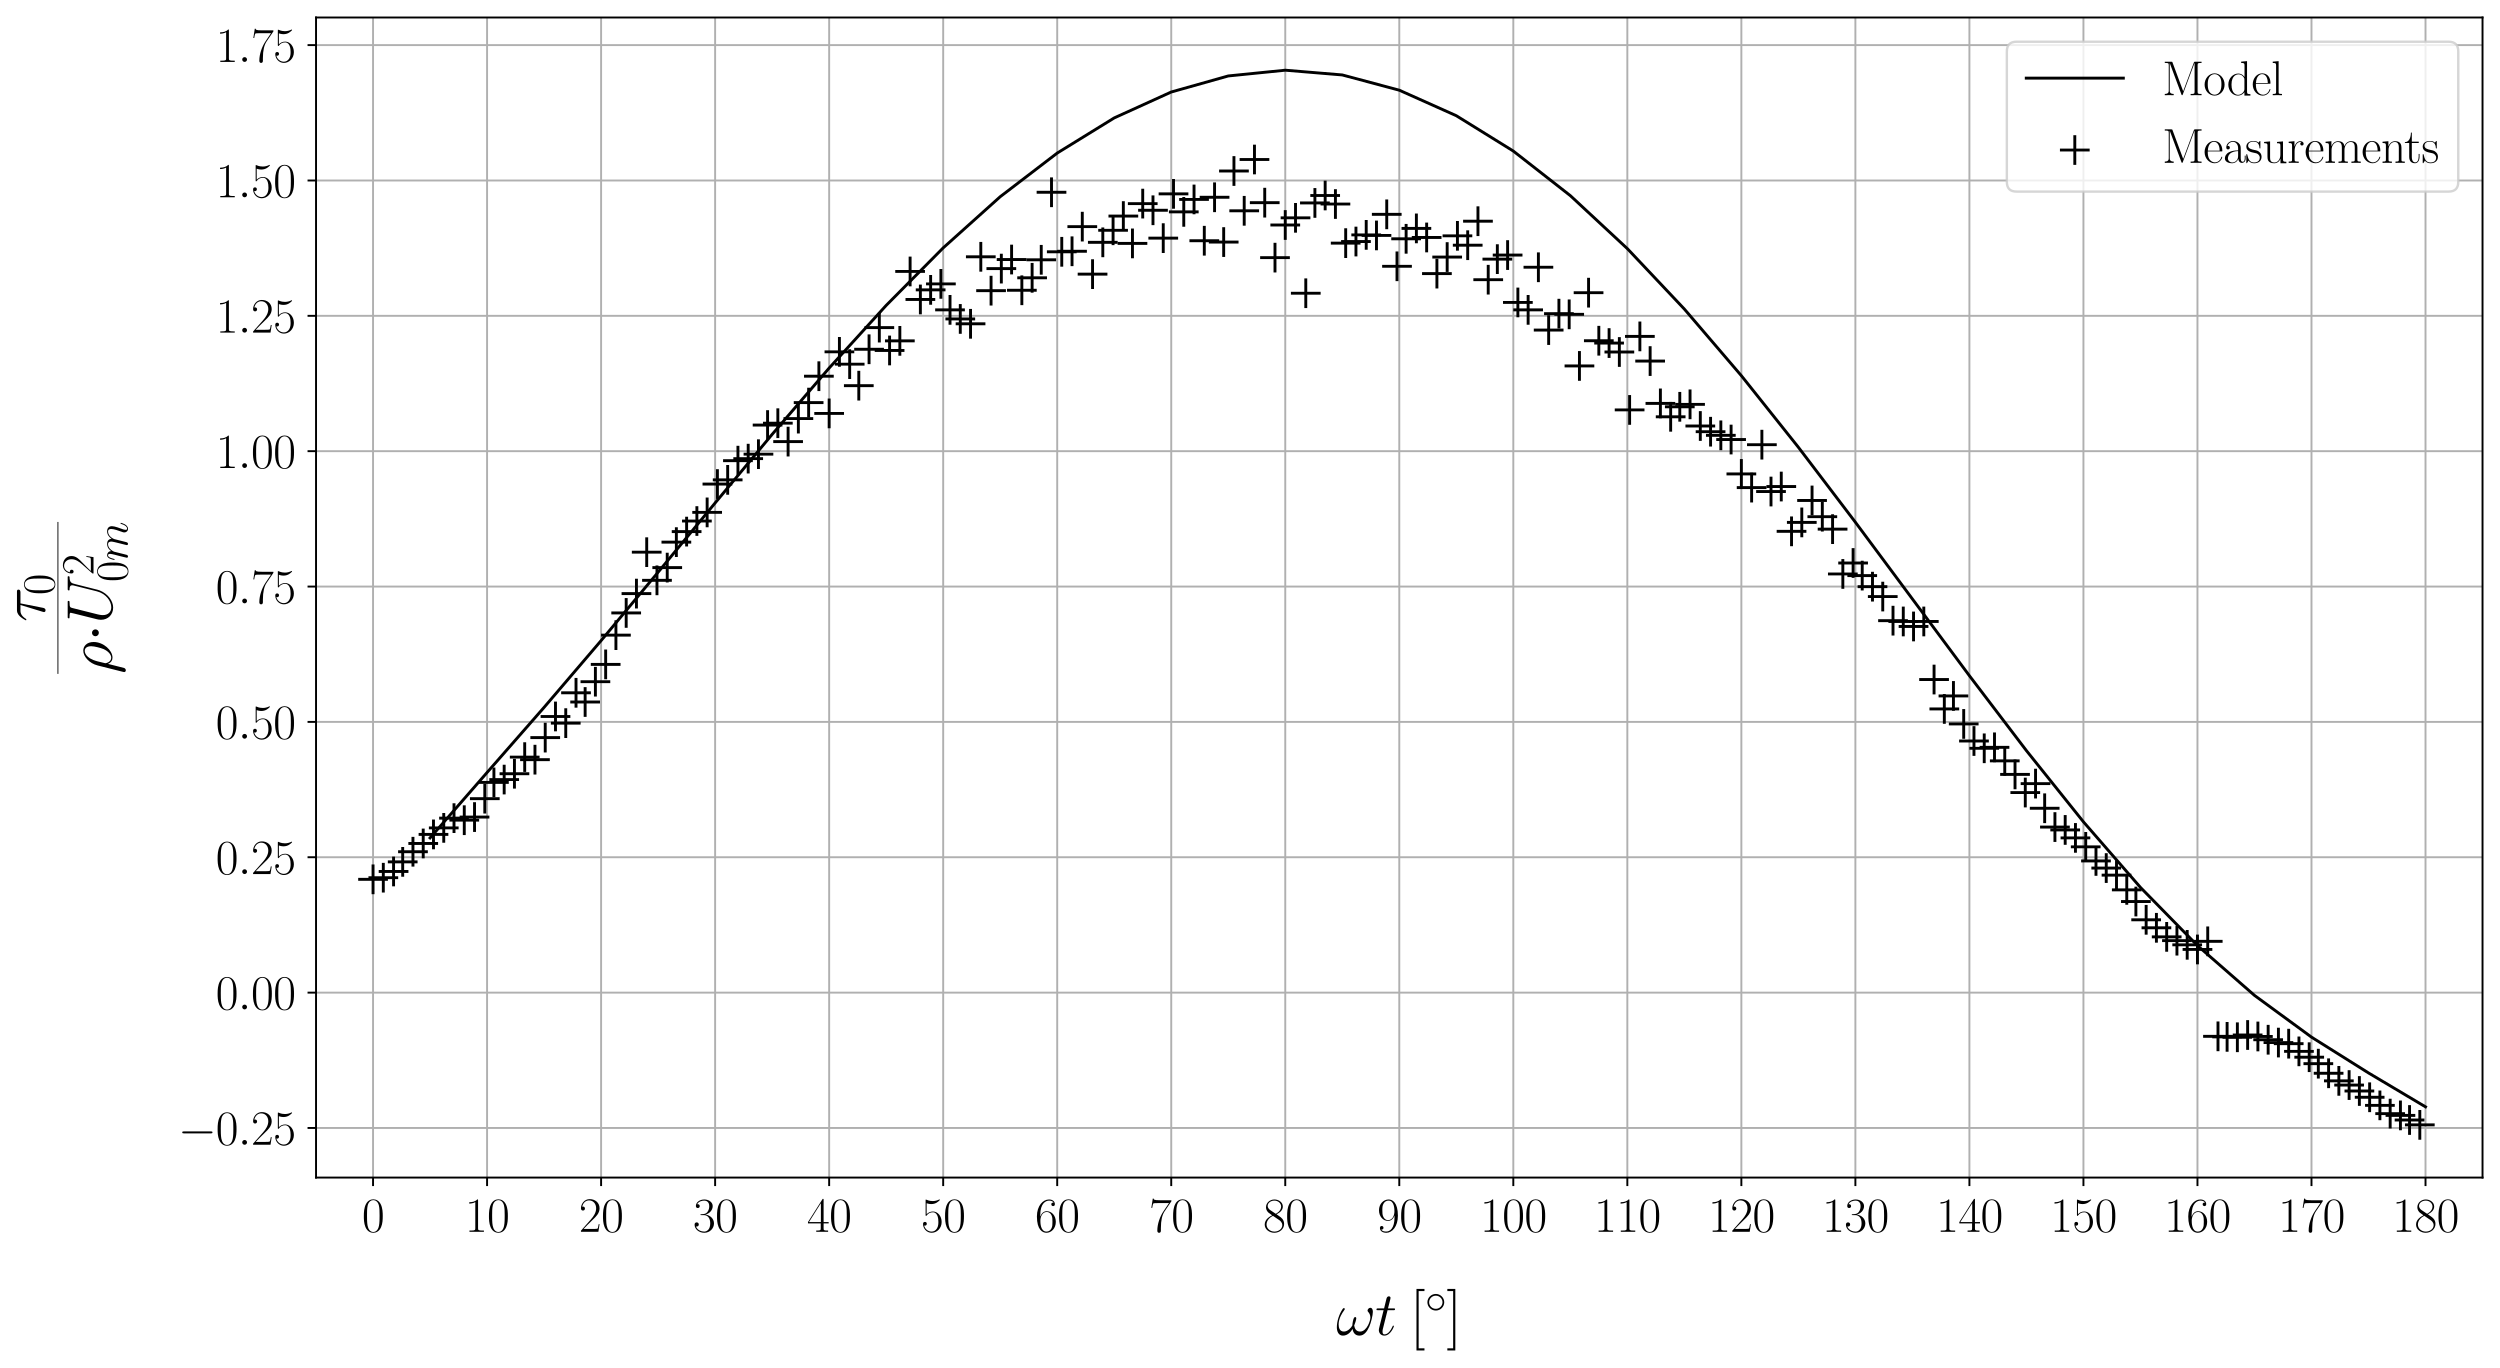 <?xml version="1.0" encoding="utf-8" standalone="no"?>
<!DOCTYPE svg PUBLIC "-//W3C//DTD SVG 1.1//EN"
  "http://www.w3.org/Graphics/SVG/1.1/DTD/svg11.dtd">
<svg xmlns:xlink="http://www.w3.org/1999/xlink" width="1030.237pt" height="563.556pt" viewBox="0 0 1030.237 563.556" xmlns="http://www.w3.org/2000/svg" version="1.1">
 <defs>
  <style type="text/css">*{stroke-linejoin: round; stroke-linecap: butt}</style>
 </defs>
 <g id="figure_1">
  <g id="patch_1">
   <path d="M 0 563.556 
L 1030.237 563.556 
L 1030.237 0 
L 0 0 
z
" style="fill: #ffffff"/>
  </g>
  <g id="axes_1">
   <g id="patch_2">
    <path d="M 130.237 485.28 
L 1023.037 485.28 
L 1023.037 7.2 
L 130.237 7.2 
z
" style="fill: #ffffff"/>
   </g>
   <g id="matplotlib.axis_1">
    <g id="xtick_1">
     <g id="line2d_1">
      <path d="M 153.731 485.28 
L 153.731 7.2 
" clip-path="url(#pd70dd96f6b)" style="fill: none; stroke: #b0b0b0; stroke-width: 0.8; stroke-linecap: square"/>
     </g>
     <g id="line2d_2">
      <defs>
       <path id="mcf3bc8c53e" d="M 0 0 
L 0 3.5 
" style="stroke: #000000; stroke-width: 0.8"/>
      </defs>
      <g>
       <use xlink:href="#mcf3bc8c53e" x="153.731" y="485.28" style="stroke: #000000; stroke-width: 0.8"/>
      </g>
     </g>
     <g id="text_1">
      <!-- $\mathdefault{0}$ -->
      <g transform="translate(149.162 507.617) scale(0.2 -0.2)">
       <defs>
        <path id="CMR17-30" d="M 2688 2025 
C 2688 2416 2682 3080 2413 3591 
C 2176 4039 1798 4198 1466 4198 
C 1158 4198 768 4058 525 3597 
C 269 3118 243 2524 243 2025 
C 243 1661 250 1106 448 619 
C 723 -39 1216 -128 1466 -128 
C 1760 -128 2208 -7 2470 600 
C 2662 1042 2688 1559 2688 2025 
z
M 1466 -26 
C 1056 -26 813 325 723 812 
C 653 1188 653 1738 653 2096 
C 653 2588 653 2997 736 3387 
C 858 3929 1216 4096 1466 4096 
C 1728 4096 2067 3923 2189 3400 
C 2272 3036 2278 2607 2278 2096 
C 2278 1680 2278 1169 2202 792 
C 2067 95 1690 -26 1466 -26 
z
" transform="scale(0.016)"/>
       </defs>
       <use xlink:href="#CMR17-30" transform="scale(0.996)"/>
      </g>
     </g>
    </g>
    <g id="xtick_2">
     <g id="line2d_3">
      <path d="M 200.721 485.28 
L 200.721 7.2 
" clip-path="url(#pd70dd96f6b)" style="fill: none; stroke: #b0b0b0; stroke-width: 0.8; stroke-linecap: square"/>
     </g>
     <g id="line2d_4">
      <g>
       <use xlink:href="#mcf3bc8c53e" x="200.721" y="485.28" style="stroke: #000000; stroke-width: 0.8"/>
      </g>
     </g>
     <g id="text_2">
      <!-- $\mathdefault{10}$ -->
      <g transform="translate(191.583 507.617) scale(0.2 -0.2)">
       <defs>
        <path id="CMR17-31" d="M 1702 4058 
C 1702 4192 1696 4192 1606 4192 
C 1357 3916 979 3827 621 3827 
C 602 3827 570 3827 563 3808 
C 557 3795 557 3782 557 3648 
C 755 3648 1088 3686 1344 3839 
L 1344 461 
C 1344 236 1331 160 781 160 
L 589 160 
L 589 0 
C 896 0 1216 0 1523 0 
C 1830 0 2150 0 2458 0 
L 2458 160 
L 2266 160 
C 1715 160 1702 230 1702 458 
L 1702 4058 
z
" transform="scale(0.016)"/>
       </defs>
       <use xlink:href="#CMR17-31" transform="scale(0.996)"/>
       <use xlink:href="#CMR17-30" transform="translate(45.69 0) scale(0.996)"/>
      </g>
     </g>
    </g>
    <g id="xtick_3">
     <g id="line2d_5">
      <path d="M 247.71 485.28 
L 247.71 7.2 
" clip-path="url(#pd70dd96f6b)" style="fill: none; stroke: #b0b0b0; stroke-width: 0.8; stroke-linecap: square"/>
     </g>
     <g id="line2d_6">
      <g>
       <use xlink:href="#mcf3bc8c53e" x="247.71" y="485.28" style="stroke: #000000; stroke-width: 0.8"/>
      </g>
     </g>
     <g id="text_3">
      <!-- $\mathdefault{20}$ -->
      <g transform="translate(238.572 507.617) scale(0.2 -0.2)">
       <defs>
        <path id="CMR17-32" d="M 2669 989 
L 2554 989 
C 2490 536 2438 459 2413 420 
C 2381 369 1920 369 1830 369 
L 602 369 
C 832 619 1280 1072 1824 1597 
C 2214 1967 2669 2402 2669 3035 
C 2669 3790 2067 4224 1395 4224 
C 691 4224 262 3604 262 3030 
C 262 2780 448 2748 525 2748 
C 589 2748 781 2787 781 3010 
C 781 3207 614 3264 525 3264 
C 486 3264 448 3258 422 3245 
C 544 3790 915 4058 1306 4058 
C 1862 4058 2227 3617 2227 3035 
C 2227 2479 1901 2000 1536 1584 
L 262 146 
L 262 0 
L 2515 0 
L 2669 989 
z
" transform="scale(0.016)"/>
       </defs>
       <use xlink:href="#CMR17-32" transform="scale(0.996)"/>
       <use xlink:href="#CMR17-30" transform="translate(45.69 0) scale(0.996)"/>
      </g>
     </g>
    </g>
    <g id="xtick_4">
     <g id="line2d_7">
      <path d="M 294.7 485.28 
L 294.7 7.2 
" clip-path="url(#pd70dd96f6b)" style="fill: none; stroke: #b0b0b0; stroke-width: 0.8; stroke-linecap: square"/>
     </g>
     <g id="line2d_8">
      <g>
       <use xlink:href="#mcf3bc8c53e" x="294.7" y="485.28" style="stroke: #000000; stroke-width: 0.8"/>
      </g>
     </g>
     <g id="text_4">
      <!-- $\mathdefault{30}$ -->
      <g transform="translate(285.562 507.617) scale(0.2 -0.2)">
       <defs>
        <path id="CMR17-33" d="M 1414 2157 
C 1984 2157 2234 1662 2234 1090 
C 2234 320 1824 25 1453 25 
C 1114 25 563 194 390 693 
C 422 680 454 680 486 680 
C 640 680 755 782 755 948 
C 755 1133 614 1216 486 1216 
C 378 1216 211 1165 211 926 
C 211 335 787 -128 1466 -128 
C 2176 -128 2720 430 2720 1085 
C 2720 1707 2208 2157 1600 2227 
C 2086 2328 2554 2756 2554 3329 
C 2554 3820 2048 4179 1472 4179 
C 890 4179 378 3829 378 3329 
C 378 3110 544 3072 627 3072 
C 762 3072 877 3155 877 3321 
C 877 3486 762 3569 627 3569 
C 602 3569 570 3569 544 3557 
C 730 3959 1235 4032 1459 4032 
C 1683 4032 2106 3925 2106 3320 
C 2106 3143 2080 2828 1862 2550 
C 1670 2304 1453 2304 1242 2284 
C 1210 2284 1062 2269 1037 2269 
C 992 2263 966 2257 966 2208 
C 966 2163 973 2157 1101 2157 
L 1414 2157 
z
" transform="scale(0.016)"/>
       </defs>
       <use xlink:href="#CMR17-33" transform="scale(0.996)"/>
       <use xlink:href="#CMR17-30" transform="translate(45.69 0) scale(0.996)"/>
      </g>
     </g>
    </g>
    <g id="xtick_5">
     <g id="line2d_9">
      <path d="M 341.689 485.28 
L 341.689 7.2 
" clip-path="url(#pd70dd96f6b)" style="fill: none; stroke: #b0b0b0; stroke-width: 0.8; stroke-linecap: square"/>
     </g>
     <g id="line2d_10">
      <g>
       <use xlink:href="#mcf3bc8c53e" x="341.689" y="485.28" style="stroke: #000000; stroke-width: 0.8"/>
      </g>
     </g>
     <g id="text_5">
      <!-- $\mathdefault{40}$ -->
      <g transform="translate(332.551 507.617) scale(0.2 -0.2)">
       <defs>
        <path id="CMR17-34" d="M 2150 4122 
C 2150 4256 2144 4256 2029 4256 
L 128 1254 
L 128 1088 
L 1779 1088 
L 1779 457 
C 1779 224 1766 160 1318 160 
L 1197 160 
L 1197 0 
C 1402 0 1747 0 1965 0 
C 2182 0 2528 0 2733 0 
L 2733 160 
L 2611 160 
C 2163 160 2150 224 2150 457 
L 2150 1088 
L 2803 1088 
L 2803 1254 
L 2150 1254 
L 2150 4122 
z
M 1798 3703 
L 1798 1254 
L 256 1254 
L 1798 3703 
z
" transform="scale(0.016)"/>
       </defs>
       <use xlink:href="#CMR17-34" transform="scale(0.996)"/>
       <use xlink:href="#CMR17-30" transform="translate(45.69 0) scale(0.996)"/>
      </g>
     </g>
    </g>
    <g id="xtick_6">
     <g id="line2d_11">
      <path d="M 388.679 485.28 
L 388.679 7.2 
" clip-path="url(#pd70dd96f6b)" style="fill: none; stroke: #b0b0b0; stroke-width: 0.8; stroke-linecap: square"/>
     </g>
     <g id="line2d_12">
      <g>
       <use xlink:href="#mcf3bc8c53e" x="388.679" y="485.28" style="stroke: #000000; stroke-width: 0.8"/>
      </g>
     </g>
     <g id="text_6">
      <!-- $\mathdefault{50}$ -->
      <g transform="translate(379.541 507.617) scale(0.2 -0.2)">
       <defs>
        <path id="CMR17-35" d="M 730 3692 
C 794 3666 1056 3584 1325 3584 
C 1920 3584 2246 3911 2432 4100 
C 2432 4157 2432 4192 2394 4192 
C 2387 4192 2374 4192 2323 4163 
C 2099 4058 1837 3973 1517 3973 
C 1325 3973 1037 3999 723 4139 
C 653 4171 640 4171 634 4171 
C 602 4171 595 4164 595 4037 
L 595 2203 
C 595 2089 595 2057 659 2057 
C 691 2057 704 2070 736 2114 
C 941 2401 1222 2522 1542 2522 
C 1766 2522 2246 2382 2246 1289 
C 2246 1085 2246 715 2054 421 
C 1894 159 1645 25 1370 25 
C 947 25 518 320 403 814 
C 429 807 480 795 506 795 
C 589 795 749 840 749 1038 
C 749 1210 627 1280 506 1280 
C 358 1280 262 1190 262 1011 
C 262 454 704 -128 1382 -128 
C 2042 -128 2669 440 2669 1264 
C 2669 2030 2170 2624 1549 2624 
C 1222 2624 947 2503 730 2274 
L 730 3692 
z
" transform="scale(0.016)"/>
       </defs>
       <use xlink:href="#CMR17-35" transform="scale(0.996)"/>
       <use xlink:href="#CMR17-30" transform="translate(45.69 0) scale(0.996)"/>
      </g>
     </g>
    </g>
    <g id="xtick_7">
     <g id="line2d_13">
      <path d="M 435.668 485.28 
L 435.668 7.2 
" clip-path="url(#pd70dd96f6b)" style="fill: none; stroke: #b0b0b0; stroke-width: 0.8; stroke-linecap: square"/>
     </g>
     <g id="line2d_14">
      <g>
       <use xlink:href="#mcf3bc8c53e" x="435.668" y="485.28" style="stroke: #000000; stroke-width: 0.8"/>
      </g>
     </g>
     <g id="text_7">
      <!-- $\mathdefault{60}$ -->
      <g transform="translate(426.53 507.617) scale(0.2 -0.2)">
       <defs>
        <path id="CMR17-36" d="M 678 2176 
C 678 3690 1395 4032 1811 4032 
C 1946 4032 2272 4009 2400 3776 
C 2298 3776 2106 3776 2106 3553 
C 2106 3381 2246 3323 2336 3323 
C 2394 3323 2566 3348 2566 3560 
C 2566 3954 2246 4179 1805 4179 
C 1043 4179 243 3390 243 1984 
C 243 253 966 -128 1478 -128 
C 2099 -128 2688 427 2688 1283 
C 2688 2081 2170 2662 1517 2662 
C 1126 2662 838 2407 678 1960 
L 678 2176 
z
M 1478 25 
C 691 25 691 1200 691 1436 
C 691 1896 909 2560 1504 2560 
C 1613 2560 1926 2560 2138 2120 
C 2253 1870 2253 1609 2253 1289 
C 2253 944 2253 690 2118 434 
C 1978 171 1773 25 1478 25 
z
" transform="scale(0.016)"/>
       </defs>
       <use xlink:href="#CMR17-36" transform="scale(0.996)"/>
       <use xlink:href="#CMR17-30" transform="translate(45.69 0) scale(0.996)"/>
      </g>
     </g>
    </g>
    <g id="xtick_8">
     <g id="line2d_15">
      <path d="M 482.658 485.28 
L 482.658 7.2 
" clip-path="url(#pd70dd96f6b)" style="fill: none; stroke: #b0b0b0; stroke-width: 0.8; stroke-linecap: square"/>
     </g>
     <g id="line2d_16">
      <g>
       <use xlink:href="#mcf3bc8c53e" x="482.658" y="485.28" style="stroke: #000000; stroke-width: 0.8"/>
      </g>
     </g>
     <g id="text_8">
      <!-- $\mathdefault{70}$ -->
      <g transform="translate(473.519 507.617) scale(0.2 -0.2)">
       <defs>
        <path id="CMR17-37" d="M 2886 3941 
L 2886 4081 
L 1382 4081 
C 634 4081 621 4165 595 4288 
L 480 4288 
L 294 3094 
L 410 3094 
C 429 3215 474 3540 550 3661 
C 589 3712 1062 3712 1171 3712 
L 2579 3712 
L 1869 2661 
C 1395 1954 1069 999 1069 165 
C 1069 89 1069 -128 1299 -128 
C 1530 -128 1530 89 1530 171 
L 1530 465 
C 1530 1508 1709 2196 2003 2636 
L 2886 3941 
z
" transform="scale(0.016)"/>
       </defs>
       <use xlink:href="#CMR17-37" transform="scale(0.996)"/>
       <use xlink:href="#CMR17-30" transform="translate(45.69 0) scale(0.996)"/>
      </g>
     </g>
    </g>
    <g id="xtick_9">
     <g id="line2d_17">
      <path d="M 529.647 485.28 
L 529.647 7.2 
" clip-path="url(#pd70dd96f6b)" style="fill: none; stroke: #b0b0b0; stroke-width: 0.8; stroke-linecap: square"/>
     </g>
     <g id="line2d_18">
      <g>
       <use xlink:href="#mcf3bc8c53e" x="529.647" y="485.28" style="stroke: #000000; stroke-width: 0.8"/>
      </g>
     </g>
     <g id="text_9">
      <!-- $\mathdefault{80}$ -->
      <g transform="translate(520.509 507.617) scale(0.2 -0.2)">
       <defs>
        <path id="CMR17-38" d="M 1741 2264 
C 2144 2467 2554 2773 2554 3263 
C 2554 3841 1990 4179 1472 4179 
C 890 4179 378 3759 378 3180 
C 378 3021 416 2747 666 2505 
C 730 2442 998 2251 1171 2130 
C 883 1983 211 1634 211 934 
C 211 279 838 -128 1459 -128 
C 2144 -128 2720 362 2720 1010 
C 2720 1590 2330 1857 2074 2029 
L 1741 2264 
z
M 902 2822 
C 851 2854 595 3051 595 3351 
C 595 3739 998 4032 1459 4032 
C 1965 4032 2336 3676 2336 3262 
C 2336 2669 1670 2331 1638 2331 
C 1632 2331 1626 2331 1574 2370 
L 902 2822 
z
M 2080 1519 
C 2176 1449 2483 1240 2483 851 
C 2483 381 2010 25 1472 25 
C 890 25 448 438 448 940 
C 448 1443 838 1862 1280 2060 
L 2080 1519 
z
" transform="scale(0.016)"/>
       </defs>
       <use xlink:href="#CMR17-38" transform="scale(0.996)"/>
       <use xlink:href="#CMR17-30" transform="translate(45.69 0) scale(0.996)"/>
      </g>
     </g>
    </g>
    <g id="xtick_10">
     <g id="line2d_19">
      <path d="M 576.637 485.28 
L 576.637 7.2 
" clip-path="url(#pd70dd96f6b)" style="fill: none; stroke: #b0b0b0; stroke-width: 0.8; stroke-linecap: square"/>
     </g>
     <g id="line2d_20">
      <g>
       <use xlink:href="#mcf3bc8c53e" x="576.637" y="485.28" style="stroke: #000000; stroke-width: 0.8"/>
      </g>
     </g>
     <g id="text_10">
      <!-- $\mathdefault{90}$ -->
      <g transform="translate(567.498 507.617) scale(0.2 -0.2)">
       <defs>
        <path id="CMR17-39" d="M 2253 1864 
C 2253 464 1670 31 1190 31 
C 1043 31 685 31 538 294 
C 704 268 826 357 826 518 
C 826 692 685 749 595 749 
C 538 749 365 723 365 506 
C 365 71 742 -128 1203 -128 
C 1939 -128 2688 674 2688 2073 
C 2688 3817 1971 4179 1485 4179 
C 851 4179 243 3628 243 2778 
C 243 1991 762 1408 1414 1408 
C 1952 1408 2189 1903 2253 2112 
L 2253 1864 
z
M 1427 1510 
C 1254 1510 1011 1542 813 1922 
C 678 2169 678 2461 678 2771 
C 678 3146 678 3405 858 3684 
C 947 3817 1114 4032 1485 4032 
C 2240 4032 2240 2885 2240 2632 
C 2240 2182 2035 1510 1427 1510 
z
" transform="scale(0.016)"/>
       </defs>
       <use xlink:href="#CMR17-39" transform="scale(0.996)"/>
       <use xlink:href="#CMR17-30" transform="translate(45.69 0) scale(0.996)"/>
      </g>
     </g>
    </g>
    <g id="xtick_11">
     <g id="line2d_21">
      <path d="M 623.626 485.28 
L 623.626 7.2 
" clip-path="url(#pd70dd96f6b)" style="fill: none; stroke: #b0b0b0; stroke-width: 0.8; stroke-linecap: square"/>
     </g>
     <g id="line2d_22">
      <g>
       <use xlink:href="#mcf3bc8c53e" x="623.626" y="485.28" style="stroke: #000000; stroke-width: 0.8"/>
      </g>
     </g>
     <g id="text_11">
      <!-- $\mathdefault{100}$ -->
      <g transform="translate(609.919 507.617) scale(0.2 -0.2)">
       <use xlink:href="#CMR17-31" transform="scale(0.996)"/>
       <use xlink:href="#CMR17-30" transform="translate(45.69 0) scale(0.996)"/>
       <use xlink:href="#CMR17-30" transform="translate(91.381 0) scale(0.996)"/>
      </g>
     </g>
    </g>
    <g id="xtick_12">
     <g id="line2d_23">
      <path d="M 670.615 485.28 
L 670.615 7.2 
" clip-path="url(#pd70dd96f6b)" style="fill: none; stroke: #b0b0b0; stroke-width: 0.8; stroke-linecap: square"/>
     </g>
     <g id="line2d_24">
      <g>
       <use xlink:href="#mcf3bc8c53e" x="670.615" y="485.28" style="stroke: #000000; stroke-width: 0.8"/>
      </g>
     </g>
     <g id="text_12">
      <!-- $\mathdefault{110}$ -->
      <g transform="translate(656.908 507.617) scale(0.2 -0.2)">
       <use xlink:href="#CMR17-31" transform="scale(0.996)"/>
       <use xlink:href="#CMR17-31" transform="translate(45.69 0) scale(0.996)"/>
       <use xlink:href="#CMR17-30" transform="translate(91.381 0) scale(0.996)"/>
      </g>
     </g>
    </g>
    <g id="xtick_13">
     <g id="line2d_25">
      <path d="M 717.605 485.28 
L 717.605 7.2 
" clip-path="url(#pd70dd96f6b)" style="fill: none; stroke: #b0b0b0; stroke-width: 0.8; stroke-linecap: square"/>
     </g>
     <g id="line2d_26">
      <g>
       <use xlink:href="#mcf3bc8c53e" x="717.605" y="485.28" style="stroke: #000000; stroke-width: 0.8"/>
      </g>
     </g>
     <g id="text_13">
      <!-- $\mathdefault{120}$ -->
      <g transform="translate(703.898 507.617) scale(0.2 -0.2)">
       <use xlink:href="#CMR17-31" transform="scale(0.996)"/>
       <use xlink:href="#CMR17-32" transform="translate(45.69 0) scale(0.996)"/>
       <use xlink:href="#CMR17-30" transform="translate(91.381 0) scale(0.996)"/>
      </g>
     </g>
    </g>
    <g id="xtick_14">
     <g id="line2d_27">
      <path d="M 764.594 485.28 
L 764.594 7.2 
" clip-path="url(#pd70dd96f6b)" style="fill: none; stroke: #b0b0b0; stroke-width: 0.8; stroke-linecap: square"/>
     </g>
     <g id="line2d_28">
      <g>
       <use xlink:href="#mcf3bc8c53e" x="764.594" y="485.28" style="stroke: #000000; stroke-width: 0.8"/>
      </g>
     </g>
     <g id="text_14">
      <!-- $\mathdefault{130}$ -->
      <g transform="translate(750.887 507.617) scale(0.2 -0.2)">
       <use xlink:href="#CMR17-31" transform="scale(0.996)"/>
       <use xlink:href="#CMR17-33" transform="translate(45.69 0) scale(0.996)"/>
       <use xlink:href="#CMR17-30" transform="translate(91.381 0) scale(0.996)"/>
      </g>
     </g>
    </g>
    <g id="xtick_15">
     <g id="line2d_29">
      <path d="M 811.584 485.28 
L 811.584 7.2 
" clip-path="url(#pd70dd96f6b)" style="fill: none; stroke: #b0b0b0; stroke-width: 0.8; stroke-linecap: square"/>
     </g>
     <g id="line2d_30">
      <g>
       <use xlink:href="#mcf3bc8c53e" x="811.584" y="485.28" style="stroke: #000000; stroke-width: 0.8"/>
      </g>
     </g>
     <g id="text_15">
      <!-- $\mathdefault{140}$ -->
      <g transform="translate(797.877 507.617) scale(0.2 -0.2)">
       <use xlink:href="#CMR17-31" transform="scale(0.996)"/>
       <use xlink:href="#CMR17-34" transform="translate(45.69 0) scale(0.996)"/>
       <use xlink:href="#CMR17-30" transform="translate(91.381 0) scale(0.996)"/>
      </g>
     </g>
    </g>
    <g id="xtick_16">
     <g id="line2d_31">
      <path d="M 858.573 485.28 
L 858.573 7.2 
" clip-path="url(#pd70dd96f6b)" style="fill: none; stroke: #b0b0b0; stroke-width: 0.8; stroke-linecap: square"/>
     </g>
     <g id="line2d_32">
      <g>
       <use xlink:href="#mcf3bc8c53e" x="858.573" y="485.28" style="stroke: #000000; stroke-width: 0.8"/>
      </g>
     </g>
     <g id="text_16">
      <!-- $\mathdefault{150}$ -->
      <g transform="translate(844.866 507.617) scale(0.2 -0.2)">
       <use xlink:href="#CMR17-31" transform="scale(0.996)"/>
       <use xlink:href="#CMR17-35" transform="translate(45.69 0) scale(0.996)"/>
       <use xlink:href="#CMR17-30" transform="translate(91.381 0) scale(0.996)"/>
      </g>
     </g>
    </g>
    <g id="xtick_17">
     <g id="line2d_33">
      <path d="M 905.563 485.28 
L 905.563 7.2 
" clip-path="url(#pd70dd96f6b)" style="fill: none; stroke: #b0b0b0; stroke-width: 0.8; stroke-linecap: square"/>
     </g>
     <g id="line2d_34">
      <g>
       <use xlink:href="#mcf3bc8c53e" x="905.563" y="485.28" style="stroke: #000000; stroke-width: 0.8"/>
      </g>
     </g>
     <g id="text_17">
      <!-- $\mathdefault{160}$ -->
      <g transform="translate(891.856 507.617) scale(0.2 -0.2)">
       <use xlink:href="#CMR17-31" transform="scale(0.996)"/>
       <use xlink:href="#CMR17-36" transform="translate(45.69 0) scale(0.996)"/>
       <use xlink:href="#CMR17-30" transform="translate(91.381 0) scale(0.996)"/>
      </g>
     </g>
    </g>
    <g id="xtick_18">
     <g id="line2d_35">
      <path d="M 952.552 485.28 
L 952.552 7.2 
" clip-path="url(#pd70dd96f6b)" style="fill: none; stroke: #b0b0b0; stroke-width: 0.8; stroke-linecap: square"/>
     </g>
     <g id="line2d_36">
      <g>
       <use xlink:href="#mcf3bc8c53e" x="952.552" y="485.28" style="stroke: #000000; stroke-width: 0.8"/>
      </g>
     </g>
     <g id="text_18">
      <!-- $\mathdefault{170}$ -->
      <g transform="translate(938.845 507.617) scale(0.2 -0.2)">
       <use xlink:href="#CMR17-31" transform="scale(0.996)"/>
       <use xlink:href="#CMR17-37" transform="translate(45.69 0) scale(0.996)"/>
       <use xlink:href="#CMR17-30" transform="translate(91.381 0) scale(0.996)"/>
      </g>
     </g>
    </g>
    <g id="xtick_19">
     <g id="line2d_37">
      <path d="M 999.542 485.28 
L 999.542 7.2 
" clip-path="url(#pd70dd96f6b)" style="fill: none; stroke: #b0b0b0; stroke-width: 0.8; stroke-linecap: square"/>
     </g>
     <g id="line2d_38">
      <g>
       <use xlink:href="#mcf3bc8c53e" x="999.542" y="485.28" style="stroke: #000000; stroke-width: 0.8"/>
      </g>
     </g>
     <g id="text_19">
      <!-- $\mathdefault{180}$ -->
      <g transform="translate(985.835 507.617) scale(0.2 -0.2)">
       <use xlink:href="#CMR17-31" transform="scale(0.996)"/>
       <use xlink:href="#CMR17-38" transform="translate(45.69 0) scale(0.996)"/>
       <use xlink:href="#CMR17-30" transform="translate(91.381 0) scale(0.996)"/>
      </g>
     </g>
    </g>
    <g id="text_20">
     <!-- $\omega t\:\unit{[\degree]}$ -->
     <g transform="translate(550.601 550.15) scale(0.25 -0.25)">
      <defs>
       <path id="CMMI12-21" d="M 3802 2395 
C 3802 2580 3750 2816 3526 2816 
C 3398 2816 3251 2657 3251 2529 
C 3251 2472 3277 2434 3328 2376 
C 3424 2268 3546 2096 3546 1797 
C 3546 1567 3405 1204 3302 1007 
C 3123 656 2829 357 2496 357 
C 2093 357 1939 615 1869 975 
C 1939 1143 2086 1560 2086 1728 
C 2086 1798 2061 1856 1978 1856 
C 1933 1856 1882 1831 1850 1779 
C 1760 1638 1677 1129 1683 994 
C 1562 756 1216 357 806 357 
C 378 357 262 733 262 1096 
C 262 1758 678 2338 794 2497 
C 858 2593 902 2657 902 2669 
C 902 2714 877 2784 819 2784 
C 717 2784 685 2701 634 2625 
C 307 2121 77 1414 77 803 
C 77 408 224 -64 704 -64 
C 1235 -64 1568 391 1702 634 
C 1754 275 1946 -64 2413 -64 
C 2899 -64 3206 363 3437 879 
C 3603 1249 3802 2045 3802 2395 
z
" transform="scale(0.016)"/>
       <path id="CMMI12-74" d="M 1286 2566 
L 1875 2566 
C 1997 2566 2061 2566 2061 2681 
C 2061 2752 2022 2752 1894 2752 
L 1331 2752 
L 1568 3692 
C 1594 3781 1594 3794 1594 3840 
C 1594 3943 1510 4000 1427 4000 
C 1376 4000 1229 3981 1178 3775 
L 928 2752 
L 326 2752 
C 198 2752 141 2752 141 2630 
C 141 2566 186 2566 307 2566 
L 877 2566 
L 454 881 
C 403 658 384 594 384 511 
C 384 211 595 -64 954 -64 
C 1600 -64 1946 868 1946 912 
C 1946 951 1920 970 1882 970 
C 1869 970 1843 970 1830 944 
C 1824 938 1818 931 1773 829 
C 1638 511 1344 64 973 64 
C 781 64 768 224 768 364 
C 768 370 768 492 787 568 
L 1286 2566 
z
" transform="scale(0.016)"/>
       <path id="CMR17-5b" d="M 1504 -1600 
L 1504 -1377 
L 902 -1377 
L 902 4544 
L 1504 4544 
L 1504 4767 
L 678 4767 
L 678 -1600 
L 1504 -1600 
z
" transform="scale(0.016)"/>
       <path id="CMSY10-e" d="M 2842 1600 
C 2842 2277 2272 2828 1600 2828 
C 909 2828 352 2264 352 1600 
C 352 930 909 372 1600 372 
C 2272 372 2842 923 2842 1600 
z
M 1600 628 
C 1043 628 608 1070 608 1600 
C 608 2130 1050 2572 1600 2572 
C 2131 2572 2586 2142 2586 1600 
C 2586 1058 2131 628 1600 628 
z
" transform="scale(0.016)"/>
       <path id="CMR17-5d" d="M 915 4767 
L 90 4767 
L 90 4544 
L 691 4544 
L 691 -1377 
L 90 -1377 
L 90 -1600 
L 915 -1600 
L 915 4767 
z
" transform="scale(0.016)"/>
      </defs>
      <use xlink:href="#CMMI12-21" transform="scale(0.996)"/>
      <use xlink:href="#CMMI12-74" transform="translate(64.318 0) scale(0.996)"/>
      <use xlink:href="#CMR17-5b" transform="translate(121.684 0) scale(0.996)"/>
      <use xlink:href="#CMSY10-e" transform="translate(146.555 36.154) scale(0.697)"/>
      <use xlink:href="#CMR17-5d" transform="translate(181.922 0) scale(0.996)"/>
     </g>
    </g>
   </g>
   <g id="matplotlib.axis_2">
    <g id="ytick_1">
     <g id="line2d_39">
      <path d="M 130.237 464.832 
L 1023.037 464.832 
" clip-path="url(#pd70dd96f6b)" style="fill: none; stroke: #b0b0b0; stroke-width: 0.8; stroke-linecap: square"/>
     </g>
     <g id="line2d_40">
      <defs>
       <path id="mb64b0d7af9" d="M 0 0 
L -3.5 0 
" style="stroke: #000000; stroke-width: 0.8"/>
      </defs>
      <g>
       <use xlink:href="#mb64b0d7af9" x="130.237" y="464.832" style="stroke: #000000; stroke-width: 0.8"/>
      </g>
     </g>
     <g id="text_21">
      <!-- $\mathdefault{−0.25}$ -->
      <g transform="translate(73.405 471.751) scale(0.2 -0.2)">
       <defs>
        <path id="CMSY10-0" d="M 4218 1472 
C 4326 1472 4442 1472 4442 1600 
C 4442 1728 4326 1728 4218 1728 
L 755 1728 
C 646 1728 531 1728 531 1600 
C 531 1472 646 1472 755 1472 
L 4218 1472 
z
" transform="scale(0.016)"/>
        <path id="CMMI12-3a" d="M 1178 307 
C 1178 492 1024 619 870 619 
C 685 619 557 466 557 313 
C 557 128 710 0 864 0 
C 1050 0 1178 153 1178 307 
z
" transform="scale(0.016)"/>
       </defs>
       <use xlink:href="#CMSY10-0" transform="scale(0.996)"/>
       <use xlink:href="#CMR17-30" transform="translate(77.487 0) scale(0.996)"/>
       <use xlink:href="#CMMI12-3a" transform="translate(123.178 0) scale(0.996)"/>
       <use xlink:href="#CMR17-32" transform="translate(150.275 0) scale(0.996)"/>
       <use xlink:href="#CMR17-35" transform="translate(195.966 0) scale(0.996)"/>
      </g>
     </g>
    </g>
    <g id="ytick_2">
     <g id="line2d_41">
      <path d="M 130.237 409.052 
L 1023.037 409.052 
" clip-path="url(#pd70dd96f6b)" style="fill: none; stroke: #b0b0b0; stroke-width: 0.8; stroke-linecap: square"/>
     </g>
     <g id="line2d_42">
      <g>
       <use xlink:href="#mb64b0d7af9" x="130.237" y="409.052" style="stroke: #000000; stroke-width: 0.8"/>
      </g>
     </g>
     <g id="text_22">
      <!-- $\mathdefault{0.00}$ -->
      <g transform="translate(88.903 415.971) scale(0.2 -0.2)">
       <use xlink:href="#CMR17-30" transform="scale(0.996)"/>
       <use xlink:href="#CMMI12-3a" transform="translate(45.69 0) scale(0.996)"/>
       <use xlink:href="#CMR17-30" transform="translate(72.788 0) scale(0.996)"/>
       <use xlink:href="#CMR17-30" transform="translate(118.478 0) scale(0.996)"/>
      </g>
     </g>
    </g>
    <g id="ytick_3">
     <g id="line2d_43">
      <path d="M 130.237 353.273 
L 1023.037 353.273 
" clip-path="url(#pd70dd96f6b)" style="fill: none; stroke: #b0b0b0; stroke-width: 0.8; stroke-linecap: square"/>
     </g>
     <g id="line2d_44">
      <g>
       <use xlink:href="#mb64b0d7af9" x="130.237" y="353.273" style="stroke: #000000; stroke-width: 0.8"/>
      </g>
     </g>
     <g id="text_23">
      <!-- $\mathdefault{0.25}$ -->
      <g transform="translate(88.903 360.191) scale(0.2 -0.2)">
       <use xlink:href="#CMR17-30" transform="scale(0.996)"/>
       <use xlink:href="#CMMI12-3a" transform="translate(45.69 0) scale(0.996)"/>
       <use xlink:href="#CMR17-32" transform="translate(72.788 0) scale(0.996)"/>
       <use xlink:href="#CMR17-35" transform="translate(118.478 0) scale(0.996)"/>
      </g>
     </g>
    </g>
    <g id="ytick_4">
     <g id="line2d_45">
      <path d="M 130.237 297.493 
L 1023.037 297.493 
" clip-path="url(#pd70dd96f6b)" style="fill: none; stroke: #b0b0b0; stroke-width: 0.8; stroke-linecap: square"/>
     </g>
     <g id="line2d_46">
      <g>
       <use xlink:href="#mb64b0d7af9" x="130.237" y="297.493" style="stroke: #000000; stroke-width: 0.8"/>
      </g>
     </g>
     <g id="text_24">
      <!-- $\mathdefault{0.50}$ -->
      <g transform="translate(88.903 304.412) scale(0.2 -0.2)">
       <use xlink:href="#CMR17-30" transform="scale(0.996)"/>
       <use xlink:href="#CMMI12-3a" transform="translate(45.69 0) scale(0.996)"/>
       <use xlink:href="#CMR17-35" transform="translate(72.788 0) scale(0.996)"/>
       <use xlink:href="#CMR17-30" transform="translate(118.478 0) scale(0.996)"/>
      </g>
     </g>
    </g>
    <g id="ytick_5">
     <g id="line2d_47">
      <path d="M 130.237 241.714 
L 1023.037 241.714 
" clip-path="url(#pd70dd96f6b)" style="fill: none; stroke: #b0b0b0; stroke-width: 0.8; stroke-linecap: square"/>
     </g>
     <g id="line2d_48">
      <g>
       <use xlink:href="#mb64b0d7af9" x="130.237" y="241.714" style="stroke: #000000; stroke-width: 0.8"/>
      </g>
     </g>
     <g id="text_25">
      <!-- $\mathdefault{0.75}$ -->
      <g transform="translate(88.903 248.632) scale(0.2 -0.2)">
       <use xlink:href="#CMR17-30" transform="scale(0.996)"/>
       <use xlink:href="#CMMI12-3a" transform="translate(45.69 0) scale(0.996)"/>
       <use xlink:href="#CMR17-37" transform="translate(72.788 0) scale(0.996)"/>
       <use xlink:href="#CMR17-35" transform="translate(118.478 0) scale(0.996)"/>
      </g>
     </g>
    </g>
    <g id="ytick_6">
     <g id="line2d_49">
      <path d="M 130.237 185.934 
L 1023.037 185.934 
" clip-path="url(#pd70dd96f6b)" style="fill: none; stroke: #b0b0b0; stroke-width: 0.8; stroke-linecap: square"/>
     </g>
     <g id="line2d_50">
      <g>
       <use xlink:href="#mb64b0d7af9" x="130.237" y="185.934" style="stroke: #000000; stroke-width: 0.8"/>
      </g>
     </g>
     <g id="text_26">
      <!-- $\mathdefault{1.00}$ -->
      <g transform="translate(88.903 192.852) scale(0.2 -0.2)">
       <use xlink:href="#CMR17-31" transform="scale(0.996)"/>
       <use xlink:href="#CMMI12-3a" transform="translate(45.69 0) scale(0.996)"/>
       <use xlink:href="#CMR17-30" transform="translate(72.788 0) scale(0.996)"/>
       <use xlink:href="#CMR17-30" transform="translate(118.478 0) scale(0.996)"/>
      </g>
     </g>
    </g>
    <g id="ytick_7">
     <g id="line2d_51">
      <path d="M 130.237 130.154 
L 1023.037 130.154 
" clip-path="url(#pd70dd96f6b)" style="fill: none; stroke: #b0b0b0; stroke-width: 0.8; stroke-linecap: square"/>
     </g>
     <g id="line2d_52">
      <g>
       <use xlink:href="#mb64b0d7af9" x="130.237" y="130.154" style="stroke: #000000; stroke-width: 0.8"/>
      </g>
     </g>
     <g id="text_27">
      <!-- $\mathdefault{1.25}$ -->
      <g transform="translate(88.903 137.073) scale(0.2 -0.2)">
       <use xlink:href="#CMR17-31" transform="scale(0.996)"/>
       <use xlink:href="#CMMI12-3a" transform="translate(45.69 0) scale(0.996)"/>
       <use xlink:href="#CMR17-32" transform="translate(72.788 0) scale(0.996)"/>
       <use xlink:href="#CMR17-35" transform="translate(118.478 0) scale(0.996)"/>
      </g>
     </g>
    </g>
    <g id="ytick_8">
     <g id="line2d_53">
      <path d="M 130.237 74.375 
L 1023.037 74.375 
" clip-path="url(#pd70dd96f6b)" style="fill: none; stroke: #b0b0b0; stroke-width: 0.8; stroke-linecap: square"/>
     </g>
     <g id="line2d_54">
      <g>
       <use xlink:href="#mb64b0d7af9" x="130.237" y="74.375" style="stroke: #000000; stroke-width: 0.8"/>
      </g>
     </g>
     <g id="text_28">
      <!-- $\mathdefault{1.50}$ -->
      <g transform="translate(88.903 81.293) scale(0.2 -0.2)">
       <use xlink:href="#CMR17-31" transform="scale(0.996)"/>
       <use xlink:href="#CMMI12-3a" transform="translate(45.69 0) scale(0.996)"/>
       <use xlink:href="#CMR17-35" transform="translate(72.788 0) scale(0.996)"/>
       <use xlink:href="#CMR17-30" transform="translate(118.478 0) scale(0.996)"/>
      </g>
     </g>
    </g>
    <g id="ytick_9">
     <g id="line2d_55">
      <path d="M 130.237 18.595 
L 1023.037 18.595 
" clip-path="url(#pd70dd96f6b)" style="fill: none; stroke: #b0b0b0; stroke-width: 0.8; stroke-linecap: square"/>
     </g>
     <g id="line2d_56">
      <g>
       <use xlink:href="#mb64b0d7af9" x="130.237" y="18.595" style="stroke: #000000; stroke-width: 0.8"/>
      </g>
     </g>
     <g id="text_29">
      <!-- $\mathdefault{1.75}$ -->
      <g transform="translate(88.903 25.513) scale(0.2 -0.2)">
       <use xlink:href="#CMR17-31" transform="scale(0.996)"/>
       <use xlink:href="#CMMI12-3a" transform="translate(45.69 0) scale(0.996)"/>
       <use xlink:href="#CMR17-37" transform="translate(72.788 0) scale(0.996)"/>
       <use xlink:href="#CMR17-35" transform="translate(118.478 0) scale(0.996)"/>
      </g>
     </g>
    </g>
    <g id="text_30">
     <!-- $\frac{\tau_0}{\rho \cdot U_{0m}^2}$ -->
     <g transform="translate(33.21 277.703) rotate(-90) scale(0.375 -0.375)">
      <defs>
       <path id="CMMI12-1c" d="M 1837 2408 
L 2899 2408 
C 2982 2408 3194 2408 3194 2612 
C 3194 2752 3072 2752 2957 2752 
L 1197 2752 
C 1050 2752 832 2752 538 2440 
C 371 2255 166 1917 166 1879 
C 166 1841 198 1828 237 1828 
C 282 1828 288 1847 320 1885 
C 653 2408 986 2408 1146 2408 
L 1677 2408 
L 1011 223 
C 979 127 979 114 979 95 
C 979 25 1024 -64 1152 -64 
C 1350 -64 1382 108 1402 203 
L 1837 2408 
z
" transform="scale(0.016)"/>
       <path id="CMMI12-1a" d="M 198 -1107 
C 192 -1139 179 -1177 179 -1216 
C 179 -1312 256 -1376 352 -1376 
C 448 -1376 538 -1312 576 -1222 
C 602 -1164 781 -397 986 390 
C 1114 70 1350 -64 1600 -64 
C 2323 -64 3142 830 3142 1795 
C 3142 2478 2726 2816 2285 2816 
C 1722 2816 1037 2235 826 1385 
L 198 -1107 
z
M 1594 64 
C 1158 64 1050 569 1050 645 
C 1050 684 1210 1295 1229 1391 
C 1555 2670 2182 2670 2278 2670 
C 2566 2670 2726 2410 2726 2036 
C 2726 1712 2554 1084 2445 819 
C 2253 381 1920 64 1594 64 
z
" transform="scale(0.016)"/>
       <path id="CMSY10-1" d="M 1229 1619 
C 1229 1805 1075 1958 890 1958 
C 704 1958 550 1805 550 1619 
C 550 1433 704 1280 890 1280 
C 1075 1280 1229 1433 1229 1619 
z
" transform="scale(0.016)"/>
       <path id="CMMI12-55" d="M 3238 1474 
C 3014 581 2272 57 1670 57 
C 1210 57 896 363 896 891 
C 896 916 896 1107 966 1387 
L 1594 3887 
C 1651 4103 1664 4167 2118 4167 
C 2234 4167 2298 4167 2298 4282 
C 2298 4352 2240 4352 2202 4352 
C 2086 4352 1952 4352 1830 4352 
L 1075 4352 
C 954 4352 819 4352 698 4352 
C 653 4352 576 4352 576 4231 
C 576 4167 621 4167 742 4167 
C 1126 4167 1126 4116 1126 4046 
C 1126 4008 1082 3824 1050 3715 
L 493 1488 
C 474 1418 435 1246 435 1075 
C 435 374 941 -128 1638 -128 
C 2285 -128 3002 384 3328 1197 
C 3373 1305 3430 1530 3469 1702 
C 3533 1933 3667 2496 3712 2662 
L 3955 3623 
C 4038 3956 4090 4167 4653 4167 
C 4704 4173 4730 4224 4730 4282 
C 4730 4352 4672 4352 4646 4352 
C 4557 4352 4442 4352 4352 4352 
L 4051 4352 
C 3654 4352 3450 4352 3443 4352 
C 3405 4352 3328 4352 3328 4231 
C 3328 4167 3379 4167 3424 4167 
C 3808 4167 3834 4020 3834 3905 
C 3834 3848 3834 3828 3808 3739 
L 3238 1474 
z
" transform="scale(0.016)"/>
       <path id="CMMI12-6d" d="M 1318 1871 
C 1331 1910 1491 2229 1728 2433 
C 1894 2586 2112 2689 2362 2689 
C 2618 2689 2707 2497 2707 2242 
C 2707 2203 2707 2076 2630 1775 
L 2470 1118 
C 2419 926 2298 453 2285 383 
C 2259 287 2221 121 2221 96 
C 2221 6 2291 -64 2387 -64 
C 2579 -64 2611 83 2669 313 
L 3053 1839 
C 3066 1890 3398 2689 4102 2689 
C 4358 2689 4448 2497 4448 2242 
C 4448 1884 4198 1188 4058 805 
C 4000 651 3968 568 3968 453 
C 3968 166 4166 -64 4474 -64 
C 5069 -64 5293 875 5293 913 
C 5293 945 5267 971 5229 971 
C 5171 971 5165 952 5133 843 
C 4986 332 4749 64 4493 64 
C 4429 64 4326 64 4326 269 
C 4326 436 4403 640 4429 710 
C 4544 1018 4832 1773 4832 2145 
C 4832 2528 4608 2816 4122 2816 
C 3693 2816 3347 2574 3091 2197 
C 3072 2542 2861 2816 2381 2816 
C 1811 2816 1510 2415 1395 2255 
C 1376 2618 1114 2816 832 2816 
C 646 2816 499 2727 378 2484 
C 262 2254 173 1865 173 1839 
C 173 1814 198 1782 243 1782 
C 294 1782 301 1788 339 1935 
C 435 2312 557 2689 813 2689 
C 960 2689 1011 2586 1011 2395 
C 1011 2254 947 2005 902 1807 
L 723 1118 
C 698 996 627 709 595 594 
C 550 428 480 128 480 96 
C 480 6 550 -64 646 -64 
C 723 -64 813 -26 864 70 
C 877 102 934 326 966 453 
L 1107 1028 
L 1318 1871 
z
" transform="scale(0.016)"/>
      </defs>
      <use xlink:href="#CMMI12-1c" transform="translate(56.989 39.226) scale(0.697)"/>
      <use xlink:href="#CMR17-30" transform="translate(86.643 28.765) scale(0.498)"/>
      <use xlink:href="#CMMI12-1a" transform="translate(0 -34.355) scale(0.697)"/>
      <use xlink:href="#CMSY10-1" transform="translate(35.22 -34.355) scale(0.697)"/>
      <use xlink:href="#CMMI12-55" transform="translate(54.592 -34.355) scale(0.697)"/>
      <use xlink:href="#CMR17-32" transform="translate(108.253 -14.209) scale(0.498)"/>
      <use xlink:href="#CMR17-30" transform="translate(100.968 -51.596) scale(0.498)"/>
      <use xlink:href="#CMMI12-6d" transform="translate(123.813 -51.596) scale(0.498)"/>
      <path d="M 0 24.411 
L 166.975 24.411 
L 166.975 25.402 
L 0 25.402 
L 0 24.411 
z
"/>
     </g>
    </g>
   </g>
   <g id="line2d_57">
    <path d="M 177.226 345.304 
L 200.721 318.336 
L 224.215 291.5 
L 247.71 263.991 
L 271.205 235.794 
L 294.7 207.261 
L 318.194 178.999 
L 341.689 151.666 
L 365.184 125.858 
L 388.679 102.152 
L 412.173 81.068 
L 435.668 63.084 
L 459.163 48.595 
L 482.658 37.918 
L 506.152 31.3 
L 529.647 28.931 
L 553.142 30.884 
L 576.637 37.17 
L 600.131 47.682 
L 623.626 62.253 
L 647.121 80.623 
L 670.615 102.46 
L 694.11 127.36 
L 717.605 154.826 
L 741.1 184.313 
L 764.594 215.212 
L 788.089 246.833 
L 811.584 278.472 
L 835.079 309.338 
L 858.573 338.682 
L 882.068 365.7 
L 905.563 389.678 
L 929.058 410.192 
L 952.552 427.398 
L 976.047 442.155 
L 999.542 456.128 
" clip-path="url(#pd70dd96f6b)" style="fill: none; stroke: #000000; stroke-width: 1.2; stroke-linecap: square"/>
   </g>
   <g id="PathCollection_1">
    <defs>
     <path id="m3f01ce00e1" d="M -6.124 0 
L 6.124 0 
M 0 6.124 
L 0 -6.124 
" style="stroke: #000000; stroke-width: 1.2"/>
    </defs>
    <g clip-path="url(#pd70dd96f6b)">
     <use xlink:href="#m3f01ce00e1" x="153.731" y="362.365" style="stroke: #000000; stroke-width: 1.2"/>
     <use xlink:href="#m3f01ce00e1" x="157.96" y="361.695" style="stroke: #000000; stroke-width: 1.2"/>
     <use xlink:href="#m3f01ce00e1" x="162.189" y="359.13" style="stroke: #000000; stroke-width: 1.2"/>
     <use xlink:href="#m3f01ce00e1" x="165.949" y="355.169" style="stroke: #000000; stroke-width: 1.2"/>
     <use xlink:href="#m3f01ce00e1" x="170.178" y="350.986" style="stroke: #000000; stroke-width: 1.2"/>
     <use xlink:href="#m3f01ce00e1" x="174.407" y="347.583" style="stroke: #000000; stroke-width: 1.2"/>
     <use xlink:href="#m3f01ce00e1" x="178.636" y="343.846" style="stroke: #000000; stroke-width: 1.2"/>
     <use xlink:href="#m3f01ce00e1" x="182.865" y="341.169" style="stroke: #000000; stroke-width: 1.2"/>
     <use xlink:href="#m3f01ce00e1" x="187.094" y="337.152" style="stroke: #000000; stroke-width: 1.2"/>
     <use xlink:href="#m3f01ce00e1" x="191.323" y="337.989" style="stroke: #000000; stroke-width: 1.2"/>
     <use xlink:href="#m3f01ce00e1" x="195.552" y="336.706" style="stroke: #000000; stroke-width: 1.2"/>
     <use xlink:href="#m3f01ce00e1" x="199.781" y="329.12" style="stroke: #000000; stroke-width: 1.2"/>
     <use xlink:href="#m3f01ce00e1" x="203.54" y="322.427" style="stroke: #000000; stroke-width: 1.2"/>
     <use xlink:href="#m3f01ce00e1" x="207.769" y="321.255" style="stroke: #000000; stroke-width: 1.2"/>
     <use xlink:href="#m3f01ce00e1" x="211.998" y="318.857" style="stroke: #000000; stroke-width: 1.2"/>
     <use xlink:href="#m3f01ce00e1" x="216.227" y="311.996" style="stroke: #000000; stroke-width: 1.2"/>
     <use xlink:href="#m3f01ce00e1" x="220.456" y="313.056" style="stroke: #000000; stroke-width: 1.2"/>
     <use xlink:href="#m3f01ce00e1" x="224.685" y="303.964" style="stroke: #000000; stroke-width: 1.2"/>
     <use xlink:href="#m3f01ce00e1" x="228.914" y="295.262" style="stroke: #000000; stroke-width: 1.2"/>
     <use xlink:href="#m3f01ce00e1" x="233.143" y="297.995" style="stroke: #000000; stroke-width: 1.2"/>
     <use xlink:href="#m3f01ce00e1" x="237.373" y="285.501" style="stroke: #000000; stroke-width: 1.2"/>
     <use xlink:href="#m3f01ce00e1" x="241.132" y="289.294" style="stroke: #000000; stroke-width: 1.2"/>
     <use xlink:href="#m3f01ce00e1" x="245.361" y="280.927" style="stroke: #000000; stroke-width: 1.2"/>
     <use xlink:href="#m3f01ce00e1" x="249.59" y="273.787" style="stroke: #000000; stroke-width: 1.2"/>
     <use xlink:href="#m3f01ce00e1" x="253.819" y="261.738" style="stroke: #000000; stroke-width: 1.2"/>
     <use xlink:href="#m3f01ce00e1" x="258.048" y="252.591" style="stroke: #000000; stroke-width: 1.2"/>
     <use xlink:href="#m3f01ce00e1" x="262.277" y="244.614" style="stroke: #000000; stroke-width: 1.2"/>
     <use xlink:href="#m3f01ce00e1" x="266.506" y="227.545" style="stroke: #000000; stroke-width: 1.2"/>
     <use xlink:href="#m3f01ce00e1" x="270.735" y="239.148" style="stroke: #000000; stroke-width: 1.2"/>
     <use xlink:href="#m3f01ce00e1" x="274.964" y="233.904" style="stroke: #000000; stroke-width: 1.2"/>
     <use xlink:href="#m3f01ce00e1" x="278.723" y="223.418" style="stroke: #000000; stroke-width: 1.2"/>
     <use xlink:href="#m3f01ce00e1" x="282.952" y="219.067" style="stroke: #000000; stroke-width: 1.2"/>
     <use xlink:href="#m3f01ce00e1" x="287.181" y="214.716" style="stroke: #000000; stroke-width: 1.2"/>
     <use xlink:href="#m3f01ce00e1" x="291.41" y="211.146" style="stroke: #000000; stroke-width: 1.2"/>
     <use xlink:href="#m3f01ce00e1" x="295.639" y="199.488" style="stroke: #000000; stroke-width: 1.2"/>
     <use xlink:href="#m3f01ce00e1" x="299.869" y="197.759" style="stroke: #000000; stroke-width: 1.2"/>
     <use xlink:href="#m3f01ce00e1" x="304.098" y="189.838" style="stroke: #000000; stroke-width: 1.2"/>
     <use xlink:href="#m3f01ce00e1" x="308.327" y="189.002" style="stroke: #000000; stroke-width: 1.2"/>
     <use xlink:href="#m3f01ce00e1" x="312.556" y="187.161" style="stroke: #000000; stroke-width: 1.2"/>
     <use xlink:href="#m3f01ce00e1" x="316.315" y="175.168" style="stroke: #000000; stroke-width: 1.2"/>
     <use xlink:href="#m3f01ce00e1" x="320.544" y="174.388" style="stroke: #000000; stroke-width: 1.2"/>
     <use xlink:href="#m3f01ce00e1" x="324.773" y="181.974" style="stroke: #000000; stroke-width: 1.2"/>
     <use xlink:href="#m3f01ce00e1" x="329.002" y="172.491" style="stroke: #000000; stroke-width: 1.2"/>
     <use xlink:href="#m3f01ce00e1" x="333.231" y="165.909" style="stroke: #000000; stroke-width: 1.2"/>
     <use xlink:href="#m3f01ce00e1" x="337.46" y="155.032" style="stroke: #000000; stroke-width: 1.2"/>
     <use xlink:href="#m3f01ce00e1" x="341.689" y="170.371" style="stroke: #000000; stroke-width: 1.2"/>
     <use xlink:href="#m3f01ce00e1" x="345.918" y="144.992" style="stroke: #000000; stroke-width: 1.2"/>
     <use xlink:href="#m3f01ce00e1" x="350.147" y="150.068" style="stroke: #000000; stroke-width: 1.2"/>
     <use xlink:href="#m3f01ce00e1" x="353.906" y="158.937" style="stroke: #000000; stroke-width: 1.2"/>
     <use xlink:href="#m3f01ce00e1" x="358.135" y="143.932" style="stroke: #000000; stroke-width: 1.2"/>
     <use xlink:href="#m3f01ce00e1" x="362.365" y="135.007" style="stroke: #000000; stroke-width: 1.2"/>
     <use xlink:href="#m3f01ce00e1" x="366.594" y="144.434" style="stroke: #000000; stroke-width: 1.2"/>
     <use xlink:href="#m3f01ce00e1" x="370.823" y="140.473" style="stroke: #000000; stroke-width: 1.2"/>
     <use xlink:href="#m3f01ce00e1" x="375.052" y="111.859" style="stroke: #000000; stroke-width: 1.2"/>
     <use xlink:href="#m3f01ce00e1" x="379.281" y="123.405" style="stroke: #000000; stroke-width: 1.2"/>
     <use xlink:href="#m3f01ce00e1" x="383.51" y="119.445" style="stroke: #000000; stroke-width: 1.2"/>
     <use xlink:href="#m3f01ce00e1" x="387.739" y="116.99" style="stroke: #000000; stroke-width: 1.2"/>
     <use xlink:href="#m3f01ce00e1" x="391.498" y="127.7" style="stroke: #000000; stroke-width: 1.2"/>
     <use xlink:href="#m3f01ce00e1" x="395.727" y="131.437" style="stroke: #000000; stroke-width: 1.2"/>
     <use xlink:href="#m3f01ce00e1" x="399.956" y="133.445" style="stroke: #000000; stroke-width: 1.2"/>
     <use xlink:href="#m3f01ce00e1" x="404.185" y="105.834" style="stroke: #000000; stroke-width: 1.2"/>
     <use xlink:href="#m3f01ce00e1" x="408.414" y="119.779" style="stroke: #000000; stroke-width: 1.2"/>
     <use xlink:href="#m3f01ce00e1" x="412.643" y="110.687" style="stroke: #000000; stroke-width: 1.2"/>
     <use xlink:href="#m3f01ce00e1" x="416.872" y="106.95" style="stroke: #000000; stroke-width: 1.2"/>
     <use xlink:href="#m3f01ce00e1" x="421.101" y="119.612" style="stroke: #000000; stroke-width: 1.2"/>
     <use xlink:href="#m3f01ce00e1" x="425.33" y="114.48" style="stroke: #000000; stroke-width: 1.2"/>
     <use xlink:href="#m3f01ce00e1" x="429.09" y="107.061" style="stroke: #000000; stroke-width: 1.2"/>
     <use xlink:href="#m3f01ce00e1" x="433.319" y="79.227" style="stroke: #000000; stroke-width: 1.2"/>
     <use xlink:href="#m3f01ce00e1" x="437.548" y="103.77" style="stroke: #000000; stroke-width: 1.2"/>
     <use xlink:href="#m3f01ce00e1" x="441.777" y="103.547" style="stroke: #000000; stroke-width: 1.2"/>
     <use xlink:href="#m3f01ce00e1" x="446.006" y="93.395" style="stroke: #000000; stroke-width: 1.2"/>
     <use xlink:href="#m3f01ce00e1" x="450.235" y="112.974" style="stroke: #000000; stroke-width: 1.2"/>
     <use xlink:href="#m3f01ce00e1" x="454.464" y="99.866" style="stroke: #000000; stroke-width: 1.2"/>
     <use xlink:href="#m3f01ce00e1" x="458.693" y="94.902" style="stroke: #000000; stroke-width: 1.2"/>
     <use xlink:href="#m3f01ce00e1" x="462.922" y="89.045" style="stroke: #000000; stroke-width: 1.2"/>
     <use xlink:href="#m3f01ce00e1" x="466.681" y="100.312" style="stroke: #000000; stroke-width: 1.2"/>
     <use xlink:href="#m3f01ce00e1" x="470.91" y="83.913" style="stroke: #000000; stroke-width: 1.2"/>
     <use xlink:href="#m3f01ce00e1" x="475.139" y="86.646" style="stroke: #000000; stroke-width: 1.2"/>
     <use xlink:href="#m3f01ce00e1" x="479.368" y="98.137" style="stroke: #000000; stroke-width: 1.2"/>
     <use xlink:href="#m3f01ce00e1" x="483.597" y="79.897" style="stroke: #000000; stroke-width: 1.2"/>
     <use xlink:href="#m3f01ce00e1" x="487.826" y="87.316" style="stroke: #000000; stroke-width: 1.2"/>
     <use xlink:href="#m3f01ce00e1" x="492.055" y="82.184" style="stroke: #000000; stroke-width: 1.2"/>
     <use xlink:href="#m3f01ce00e1" x="496.285" y="99.197" style="stroke: #000000; stroke-width: 1.2"/>
     <use xlink:href="#m3f01ce00e1" x="500.514" y="81.291" style="stroke: #000000; stroke-width: 1.2"/>
     <use xlink:href="#m3f01ce00e1" x="504.273" y="99.754" style="stroke: #000000; stroke-width: 1.2"/>
     <use xlink:href="#m3f01ce00e1" x="508.502" y="70.47" style="stroke: #000000; stroke-width: 1.2"/>
     <use xlink:href="#m3f01ce00e1" x="512.731" y="86.869" style="stroke: #000000; stroke-width: 1.2"/>
     <use xlink:href="#m3f01ce00e1" x="516.96" y="65.729" style="stroke: #000000; stroke-width: 1.2"/>
     <use xlink:href="#m3f01ce00e1" x="521.189" y="83.522" style="stroke: #000000; stroke-width: 1.2"/>
     <use xlink:href="#m3f01ce00e1" x="525.418" y="106.169" style="stroke: #000000; stroke-width: 1.2"/>
     <use xlink:href="#m3f01ce00e1" x="529.647" y="92.726" style="stroke: #000000; stroke-width: 1.2"/>
     <use xlink:href="#m3f01ce00e1" x="533.876" y="89.77" style="stroke: #000000; stroke-width: 1.2"/>
     <use xlink:href="#m3f01ce00e1" x="538.105" y="120.839" style="stroke: #000000; stroke-width: 1.2"/>
     <use xlink:href="#m3f01ce00e1" x="541.864" y="83.634" style="stroke: #000000; stroke-width: 1.2"/>
     <use xlink:href="#m3f01ce00e1" x="546.093" y="80.566" style="stroke: #000000; stroke-width: 1.2"/>
     <use xlink:href="#m3f01ce00e1" x="550.322" y="84.08" style="stroke: #000000; stroke-width: 1.2"/>
     <use xlink:href="#m3f01ce00e1" x="554.551" y="100.201" style="stroke: #000000; stroke-width: 1.2"/>
     <use xlink:href="#m3f01ce00e1" x="558.781" y="99.531" style="stroke: #000000; stroke-width: 1.2"/>
     <use xlink:href="#m3f01ce00e1" x="563.01" y="96.798" style="stroke: #000000; stroke-width: 1.2"/>
     <use xlink:href="#m3f01ce00e1" x="567.239" y="97.021" style="stroke: #000000; stroke-width: 1.2"/>
     <use xlink:href="#m3f01ce00e1" x="571.468" y="88.32" style="stroke: #000000; stroke-width: 1.2"/>
     <use xlink:href="#m3f01ce00e1" x="575.697" y="109.739" style="stroke: #000000; stroke-width: 1.2"/>
     <use xlink:href="#m3f01ce00e1" x="579.456" y="98.416" style="stroke: #000000; stroke-width: 1.2"/>
     <use xlink:href="#m3f01ce00e1" x="583.685" y="94.121" style="stroke: #000000; stroke-width: 1.2"/>
     <use xlink:href="#m3f01ce00e1" x="587.914" y="97.858" style="stroke: #000000; stroke-width: 1.2"/>
     <use xlink:href="#m3f01ce00e1" x="592.143" y="112.751" style="stroke: #000000; stroke-width: 1.2"/>
     <use xlink:href="#m3f01ce00e1" x="596.372" y="105.946" style="stroke: #000000; stroke-width: 1.2"/>
     <use xlink:href="#m3f01ce00e1" x="600.601" y="97.188" style="stroke: #000000; stroke-width: 1.2"/>
     <use xlink:href="#m3f01ce00e1" x="604.83" y="101.037" style="stroke: #000000; stroke-width: 1.2"/>
     <use xlink:href="#m3f01ce00e1" x="609.059" y="91.164" style="stroke: #000000; stroke-width: 1.2"/>
     <use xlink:href="#m3f01ce00e1" x="613.288" y="115.261" style="stroke: #000000; stroke-width: 1.2"/>
     <use xlink:href="#m3f01ce00e1" x="617.047" y="106.783" style="stroke: #000000; stroke-width: 1.2"/>
     <use xlink:href="#m3f01ce00e1" x="621.277" y="105.109" style="stroke: #000000; stroke-width: 1.2"/>
     <use xlink:href="#m3f01ce00e1" x="625.506" y="124.632" style="stroke: #000000; stroke-width: 1.2"/>
     <use xlink:href="#m3f01ce00e1" x="629.735" y="127.7" style="stroke: #000000; stroke-width: 1.2"/>
     <use xlink:href="#m3f01ce00e1" x="633.964" y="110.129" style="stroke: #000000; stroke-width: 1.2"/>
     <use xlink:href="#m3f01ce00e1" x="638.193" y="136.011" style="stroke: #000000; stroke-width: 1.2"/>
     <use xlink:href="#m3f01ce00e1" x="642.422" y="129.262" style="stroke: #000000; stroke-width: 1.2"/>
     <use xlink:href="#m3f01ce00e1" x="646.651" y="129.541" style="stroke: #000000; stroke-width: 1.2"/>
     <use xlink:href="#m3f01ce00e1" x="650.88" y="150.793" style="stroke: #000000; stroke-width: 1.2"/>
     <use xlink:href="#m3f01ce00e1" x="654.639" y="120.616" style="stroke: #000000; stroke-width: 1.2"/>
     <use xlink:href="#m3f01ce00e1" x="658.868" y="140.418" style="stroke: #000000; stroke-width: 1.2"/>
     <use xlink:href="#m3f01ce00e1" x="663.097" y="141.366" style="stroke: #000000; stroke-width: 1.2"/>
     <use xlink:href="#m3f01ce00e1" x="667.326" y="145.047" style="stroke: #000000; stroke-width: 1.2"/>
     <use xlink:href="#m3f01ce00e1" x="671.555" y="168.921" style="stroke: #000000; stroke-width: 1.2"/>
     <use xlink:href="#m3f01ce00e1" x="675.784" y="138.633" style="stroke: #000000; stroke-width: 1.2"/>
     <use xlink:href="#m3f01ce00e1" x="680.013" y="148.785" style="stroke: #000000; stroke-width: 1.2"/>
     <use xlink:href="#m3f01ce00e1" x="684.242" y="166.244" style="stroke: #000000; stroke-width: 1.2"/>
     <use xlink:href="#m3f01ce00e1" x="688.471" y="171.766" style="stroke: #000000; stroke-width: 1.2"/>
     <use xlink:href="#m3f01ce00e1" x="692.231" y="167.638" style="stroke: #000000; stroke-width: 1.2"/>
     <use xlink:href="#m3f01ce00e1" x="696.46" y="166.634" style="stroke: #000000; stroke-width: 1.2"/>
     <use xlink:href="#m3f01ce00e1" x="700.689" y="175.559" style="stroke: #000000; stroke-width: 1.2"/>
     <use xlink:href="#m3f01ce00e1" x="704.918" y="177.902" style="stroke: #000000; stroke-width: 1.2"/>
     <use xlink:href="#m3f01ce00e1" x="709.147" y="179.408" style="stroke: #000000; stroke-width: 1.2"/>
     <use xlink:href="#m3f01ce00e1" x="713.376" y="181.137" style="stroke: #000000; stroke-width: 1.2"/>
     <use xlink:href="#m3f01ce00e1" x="717.605" y="195.305" style="stroke: #000000; stroke-width: 1.2"/>
     <use xlink:href="#m3f01ce00e1" x="721.834" y="200.939" style="stroke: #000000; stroke-width: 1.2"/>
     <use xlink:href="#m3f01ce00e1" x="726.063" y="183.256" style="stroke: #000000; stroke-width: 1.2"/>
     <use xlink:href="#m3f01ce00e1" x="729.822" y="202.556" style="stroke: #000000; stroke-width: 1.2"/>
     <use xlink:href="#m3f01ce00e1" x="734.051" y="200.492" style="stroke: #000000; stroke-width: 1.2"/>
     <use xlink:href="#m3f01ce00e1" x="738.28" y="218.955" style="stroke: #000000; stroke-width: 1.2"/>
     <use xlink:href="#m3f01ce00e1" x="742.509" y="215.274" style="stroke: #000000; stroke-width: 1.2"/>
     <use xlink:href="#m3f01ce00e1" x="746.738" y="206.238" style="stroke: #000000; stroke-width: 1.2"/>
     <use xlink:href="#m3f01ce00e1" x="750.967" y="212.931" style="stroke: #000000; stroke-width: 1.2"/>
     <use xlink:href="#m3f01ce00e1" x="755.197" y="218.063" style="stroke: #000000; stroke-width: 1.2"/>
     <use xlink:href="#m3f01ce00e1" x="759.426" y="236.526" style="stroke: #000000; stroke-width: 1.2"/>
     <use xlink:href="#m3f01ce00e1" x="763.655" y="232.008" style="stroke: #000000; stroke-width: 1.2"/>
     <use xlink:href="#m3f01ce00e1" x="767.414" y="237.195" style="stroke: #000000; stroke-width: 1.2"/>
     <use xlink:href="#m3f01ce00e1" x="771.643" y="241.769" style="stroke: #000000; stroke-width: 1.2"/>
     <use xlink:href="#m3f01ce00e1" x="775.872" y="245.841" style="stroke: #000000; stroke-width: 1.2"/>
     <use xlink:href="#m3f01ce00e1" x="780.101" y="255.77" style="stroke: #000000; stroke-width: 1.2"/>
     <use xlink:href="#m3f01ce00e1" x="784.33" y="256.105" style="stroke: #000000; stroke-width: 1.2"/>
     <use xlink:href="#m3f01ce00e1" x="788.559" y="258.169" style="stroke: #000000; stroke-width: 1.2"/>
     <use xlink:href="#m3f01ce00e1" x="792.788" y="256.105" style="stroke: #000000; stroke-width: 1.2"/>
     <use xlink:href="#m3f01ce00e1" x="797.017" y="280.034" style="stroke: #000000; stroke-width: 1.2"/>
     <use xlink:href="#m3f01ce00e1" x="801.246" y="292.138" style="stroke: #000000; stroke-width: 1.2"/>
     <use xlink:href="#m3f01ce00e1" x="805.005" y="286.783" style="stroke: #000000; stroke-width: 1.2"/>
     <use xlink:href="#m3f01ce00e1" x="809.234" y="298.33" style="stroke: #000000; stroke-width: 1.2"/>
     <use xlink:href="#m3f01ce00e1" x="813.463" y="305.358" style="stroke: #000000; stroke-width: 1.2"/>
     <use xlink:href="#m3f01ce00e1" x="817.693" y="308.37" style="stroke: #000000; stroke-width: 1.2"/>
     <use xlink:href="#m3f01ce00e1" x="821.922" y="307.98" style="stroke: #000000; stroke-width: 1.2"/>
     <use xlink:href="#m3f01ce00e1" x="826.151" y="313.558" style="stroke: #000000; stroke-width: 1.2"/>
     <use xlink:href="#m3f01ce00e1" x="830.38" y="319.136" style="stroke: #000000; stroke-width: 1.2"/>
     <use xlink:href="#m3f01ce00e1" x="834.609" y="326.61" style="stroke: #000000; stroke-width: 1.2"/>
     <use xlink:href="#m3f01ce00e1" x="838.838" y="322.929" style="stroke: #000000; stroke-width: 1.2"/>
     <use xlink:href="#m3f01ce00e1" x="842.597" y="333.081" style="stroke: #000000; stroke-width: 1.2"/>
     <use xlink:href="#m3f01ce00e1" x="846.826" y="340.834" style="stroke: #000000; stroke-width: 1.2"/>
     <use xlink:href="#m3f01ce00e1" x="851.055" y="342.005" style="stroke: #000000; stroke-width: 1.2"/>
     <use xlink:href="#m3f01ce00e1" x="855.284" y="345.296" style="stroke: #000000; stroke-width: 1.2"/>
     <use xlink:href="#m3f01ce00e1" x="859.513" y="348.978" style="stroke: #000000; stroke-width: 1.2"/>
     <use xlink:href="#m3f01ce00e1" x="863.742" y="354.779" style="stroke: #000000; stroke-width: 1.2"/>
     <use xlink:href="#m3f01ce00e1" x="867.971" y="357.735" style="stroke: #000000; stroke-width: 1.2"/>
     <use xlink:href="#m3f01ce00e1" x="872.2" y="360.636" style="stroke: #000000; stroke-width: 1.2"/>
     <use xlink:href="#m3f01ce00e1" x="876.429" y="366.716" style="stroke: #000000; stroke-width: 1.2"/>
     <use xlink:href="#m3f01ce00e1" x="880.189" y="371.513" style="stroke: #000000; stroke-width: 1.2"/>
     <use xlink:href="#m3f01ce00e1" x="884.418" y="379.043" style="stroke: #000000; stroke-width: 1.2"/>
     <use xlink:href="#m3f01ce00e1" x="888.647" y="382.334" style="stroke: #000000; stroke-width: 1.2"/>
     <use xlink:href="#m3f01ce00e1" x="892.876" y="386.071" style="stroke: #000000; stroke-width: 1.2"/>
     <use xlink:href="#m3f01ce00e1" x="897.105" y="387.633" style="stroke: #000000; stroke-width: 1.2"/>
     <use xlink:href="#m3f01ce00e1" x="901.334" y="389.362" style="stroke: #000000; stroke-width: 1.2"/>
     <use xlink:href="#m3f01ce00e1" x="905.563" y="391.259" style="stroke: #000000; stroke-width: 1.2"/>
     <use xlink:href="#m3f01ce00e1" x="909.792" y="387.912" style="stroke: #000000; stroke-width: 1.2"/>
     <use xlink:href="#m3f01ce00e1" x="914.021" y="427.069" style="stroke: #000000; stroke-width: 1.2"/>
     <use xlink:href="#m3f01ce00e1" x="917.78" y="427.292" style="stroke: #000000; stroke-width: 1.2"/>
     <use xlink:href="#m3f01ce00e1" x="922.009" y="427.46" style="stroke: #000000; stroke-width: 1.2"/>
     <use xlink:href="#m3f01ce00e1" x="926.238" y="426.511" style="stroke: #000000; stroke-width: 1.2"/>
     <use xlink:href="#m3f01ce00e1" x="930.467" y="427.125" style="stroke: #000000; stroke-width: 1.2"/>
     <use xlink:href="#m3f01ce00e1" x="934.696" y="428.464" style="stroke: #000000; stroke-width: 1.2"/>
     <use xlink:href="#m3f01ce00e1" x="938.925" y="429.635" style="stroke: #000000; stroke-width: 1.2"/>
     <use xlink:href="#m3f01ce00e1" x="943.154" y="430.081" style="stroke: #000000; stroke-width: 1.2"/>
     <use xlink:href="#m3f01ce00e1" x="947.383" y="433.261" style="stroke: #000000; stroke-width: 1.2"/>
     <use xlink:href="#m3f01ce00e1" x="951.613" y="435.659" style="stroke: #000000; stroke-width: 1.2"/>
     <use xlink:href="#m3f01ce00e1" x="955.372" y="438.337" style="stroke: #000000; stroke-width: 1.2"/>
     <use xlink:href="#m3f01ce00e1" x="959.601" y="442.297" style="stroke: #000000; stroke-width: 1.2"/>
     <use xlink:href="#m3f01ce00e1" x="963.83" y="445.421" style="stroke: #000000; stroke-width: 1.2"/>
     <use xlink:href="#m3f01ce00e1" x="968.059" y="447.15" style="stroke: #000000; stroke-width: 1.2"/>
     <use xlink:href="#m3f01ce00e1" x="972.288" y="449.604" style="stroke: #000000; stroke-width: 1.2"/>
     <use xlink:href="#m3f01ce00e1" x="976.517" y="452.17" style="stroke: #000000; stroke-width: 1.2"/>
     <use xlink:href="#m3f01ce00e1" x="980.746" y="455.517" style="stroke: #000000; stroke-width: 1.2"/>
     <use xlink:href="#m3f01ce00e1" x="984.975" y="458.919" style="stroke: #000000; stroke-width: 1.2"/>
     <use xlink:href="#m3f01ce00e1" x="989.204" y="459.645" style="stroke: #000000; stroke-width: 1.2"/>
     <use xlink:href="#m3f01ce00e1" x="992.963" y="461.541" style="stroke: #000000; stroke-width: 1.2"/>
     <use xlink:href="#m3f01ce00e1" x="997.192" y="463.549" style="stroke: #000000; stroke-width: 1.2"/>
    </g>
   </g>
   <g id="patch_3">
    <path d="M 130.237 485.28 
L 130.237 7.2 
" style="fill: none; stroke: #000000; stroke-width: 0.8; stroke-linejoin: miter; stroke-linecap: square"/>
   </g>
   <g id="patch_4">
    <path d="M 1023.037 485.28 
L 1023.037 7.2 
" style="fill: none; stroke: #000000; stroke-width: 0.8; stroke-linejoin: miter; stroke-linecap: square"/>
   </g>
   <g id="patch_5">
    <path d="M 130.237 485.28 
L 1023.037 485.28 
" style="fill: none; stroke: #000000; stroke-width: 0.8; stroke-linejoin: miter; stroke-linecap: square"/>
   </g>
   <g id="patch_6">
    <path d="M 130.237 7.2 
L 1023.037 7.2 
" style="fill: none; stroke: #000000; stroke-width: 0.8; stroke-linejoin: miter; stroke-linecap: square"/>
   </g>
   <g id="legend_1">
    <g id="patch_7">
     <path d="M 831.015 78.951 
L 1009.037 78.951 
Q 1013.037 78.951 1013.037 74.951 
L 1013.037 21.2 
Q 1013.037 17.2 1009.037 17.2 
L 831.015 17.2 
Q 827.015 17.2 827.015 21.2 
L 827.015 74.951 
Q 827.015 78.951 831.015 78.951 
z
" style="fill: #ffffff; opacity: 0.8; stroke: #cccccc; stroke-linejoin: miter"/>
    </g>
    <g id="line2d_58">
     <path d="M 835.015 32.2 
L 855.015 32.2 
L 875.015 32.2 
" style="fill: none; stroke: #000000; stroke-width: 1.2; stroke-linecap: square"/>
    </g>
    <g id="text_31">
     <!-- Model -->
     <g transform="translate(891.015 39.2) scale(0.2 -0.2)">
      <defs>
       <path id="CMR17-4d" d="M 1338 4224 
C 1299 4320 1293 4320 1158 4320 
L 339 4320 
L 339 4160 
C 781 4160 851 4160 851 3875 
L 851 610 
C 851 451 851 153 339 153 
L 339 -13 
C 486 0 755 0 915 0 
C 1075 0 1344 0 1491 -13 
L 1491 153 
C 979 153 979 451 979 610 
L 979 4135 
L 986 4135 
L 2490 89 
C 2515 25 2528 -13 2579 -13 
C 2630 -13 2643 25 2669 89 
L 4186 4166 
L 4192 4166 
L 4192 438 
C 4192 153 4122 153 3680 153 
L 3680 -13 
C 3853 0 4198 0 4384 0 
C 4570 0 4922 0 5094 -13 
L 5094 153 
C 4653 153 4582 153 4582 438 
L 4582 3875 
C 4582 4160 4653 4160 5094 4160 
L 5094 4320 
L 4282 4320 
C 4147 4320 4141 4314 4102 4218 
L 2720 502 
L 1338 4224 
z
" transform="scale(0.016)"/>
       <path id="CMR17-6f" d="M 2758 1356 
C 2758 2176 2163 2816 1466 2816 
C 768 2816 173 2176 173 1356 
C 173 551 768 -64 1466 -64 
C 2163 -64 2758 551 2758 1356 
z
M 1466 51 
C 1165 51 909 230 762 480 
C 602 767 582 1126 582 1408 
C 582 1677 595 2010 762 2298 
C 890 2509 1139 2714 1466 2714 
C 1754 2714 1997 2554 2150 2330 
C 2349 2029 2349 1607 2349 1408 
C 2349 1158 2336 775 2163 467 
C 1984 173 1709 51 1466 51 
z
" transform="scale(0.016)"/>
       <path id="CMR17-64" d="M 1869 4326 
L 1869 4160 
C 2246 4160 2304 4122 2304 3820 
L 2304 2345 
C 2278 2377 2016 2790 1498 2790 
C 845 2790 211 2208 211 1364 
C 211 525 806 -64 1434 -64 
C 1978 -64 2259 337 2291 380 
L 2291 -63 
L 3066 -63 
L 3066 128 
C 2688 128 2630 166 2630 473 
L 2630 4396 
L 1869 4326 
z
M 2291 755 
C 2291 563 2176 390 2029 262 
C 1811 70 1594 38 1472 38 
C 1286 38 621 134 621 1356 
C 621 2612 1363 2688 1530 2688 
C 1824 2688 2061 2522 2208 2291 
C 2291 2157 2291 2138 2291 2023 
L 2291 755 
z
" transform="scale(0.016)"/>
       <path id="CMR17-65" d="M 2438 1472 
C 2464 1498 2464 1511 2464 1576 
C 2464 2238 2118 2816 1389 2816 
C 710 2816 173 2169 173 1383 
C 173 551 781 -64 1459 -64 
C 2176 -64 2458 607 2458 740 
C 2458 784 2419 784 2406 784 
C 2362 784 2355 771 2330 696 
C 2189 265 1837 51 1504 51 
C 1229 51 954 203 781 480 
C 582 803 582 1176 582 1472 
L 2438 1472 
z
M 589 1568 
C 634 2505 1126 2714 1382 2714 
C 1818 2714 2112 2297 2118 1568 
L 589 1568 
z
" transform="scale(0.016)"/>
       <path id="CMR17-6c" d="M 979 4396 
L 218 4326 
L 218 4160 
C 595 4160 653 4122 653 3817 
L 653 426 
C 653 184 627 153 218 153 
L 218 -13 
C 371 0 653 0 813 0 
C 979 0 1261 0 1414 -13 
L 1414 153 
C 1005 153 979 178 979 426 
L 979 4396 
z
" transform="scale(0.016)"/>
      </defs>
      <use xlink:href="#CMR17-4d" transform="scale(0.996)"/>
      <use xlink:href="#CMR17-6f" transform="translate(84.687 0) scale(0.996)"/>
      <use xlink:href="#CMR17-64" transform="translate(132.98 0) scale(0.996)"/>
      <use xlink:href="#CMR17-65" transform="translate(183.875 0) scale(0.996)"/>
      <use xlink:href="#CMR17-6c" transform="translate(224.361 0) scale(0.996)"/>
     </g>
    </g>
    <g id="PathCollection_2">
     <g>
      <use xlink:href="#m3f01ce00e1" x="855.015" y="61.826" style="stroke: #000000; stroke-width: 1.2"/>
     </g>
    </g>
    <g id="text_32">
     <!-- Measurements -->
     <g transform="translate(891.015 67.076) scale(0.2 -0.2)">
      <defs>
       <path id="CMR17-61" d="M 2304 1653 
C 2304 2072 2304 2294 2035 2543 
C 1798 2752 1523 2816 1306 2816 
C 800 2816 435 2407 435 1971 
C 435 1728 627 1728 666 1728 
C 749 1728 896 1778 896 1954 
C 896 2112 774 2181 666 2181 
C 640 2181 608 2174 589 2168 
C 723 2592 1069 2714 1293 2714 
C 1613 2714 1965 2429 1965 1885 
L 1965 1600 
C 1587 1600 1133 1549 774 1357 
C 371 1133 256 813 256 570 
C 256 77 832 -64 1171 -64 
C 1523 -64 1850 139 1990 511 
C 2003 233 2182 -18 2464 -18 
C 2598 -18 2938 70 2938 567 
L 2938 920 
L 2822 920 
L 2822 562 
C 2822 178 2650 128 2566 128 
C 2304 128 2304 458 2304 738 
L 2304 1653 
z
M 1965 870 
C 1965 317 1568 38 1216 38 
C 896 38 646 275 646 570 
C 646 761 730 1100 1101 1305 
C 1408 1478 1760 1504 1965 1504 
L 1965 870 
z
" transform="scale(0.016)"/>
       <path id="CMR17-73" d="M 1978 2697 
C 1978 2813 1971 2819 1933 2819 
C 1907 2819 1901 2813 1824 2717 
C 1805 2691 1747 2626 1728 2601 
C 1523 2819 1235 2819 1126 2819 
C 416 2819 160 2447 160 2076 
C 160 1498 813 1365 998 1325 
C 1402 1243 1542 1217 1677 1101 
C 1760 1025 1901 884 1901 654 
C 1901 384 1747 38 1158 38 
C 602 38 403 460 288 1021 
C 269 1110 269 1117 218 1117 
C 166 1117 160 1110 160 983 
L 160 63 
C 160 -51 166 -58 205 -58 
C 237 -58 243 -51 275 0 
C 314 57 410 211 448 276 
C 576 103 800 -64 1158 -64 
C 1792 -64 2131 283 2131 784 
C 2131 1112 1958 1285 1875 1362 
C 1683 1561 1459 1606 1190 1657 
C 838 1735 390 1825 390 2217 
C 390 2383 480 2737 1126 2737 
C 1811 2737 1850 2094 1862 1888 
C 1869 1856 1901 1849 1920 1849 
C 1978 1849 1978 1869 1978 1978 
L 1978 2697 
z
" transform="scale(0.016)"/>
       <path id="CMR17-75" d="M 1882 2693 
L 1882 2528 
C 2259 2528 2317 2489 2317 2186 
L 2317 1032 
C 2317 500 2029 38 1555 38 
C 1030 38 986 348 986 678 
L 986 2763 
L 211 2693 
L 211 2528 
C 467 2528 640 2528 646 2274 
L 646 1058 
C 646 633 646 361 813 183 
C 896 101 1056 -64 1517 -64 
C 2061 -64 2272 377 2323 506 
L 2330 506 
L 2330 -63 
L 3091 -63 
L 3091 128 
C 2714 128 2656 166 2656 473 
L 2656 2763 
L 1882 2693 
z
" transform="scale(0.016)"/>
       <path id="CMR17-72" d="M 960 1497 
C 960 2112 1222 2688 1702 2688 
C 1747 2688 1792 2682 1837 2662 
C 1837 2662 1696 2617 1696 2452 
C 1696 2298 1818 2234 1914 2234 
C 1990 2234 2131 2279 2131 2458 
C 2131 2663 1926 2790 1709 2790 
C 1222 2790 1011 2317 947 2093 
L 941 2093 
L 941 2790 
L 198 2720 
L 198 2554 
C 576 2554 634 2515 634 2208 
L 634 428 
C 634 184 608 153 198 153 
L 198 -13 
C 352 0 646 0 813 0 
C 998 0 1325 0 1498 -13 
L 1498 153 
C 1037 153 960 153 960 440 
L 960 1497 
z
" transform="scale(0.016)"/>
       <path id="CMR17-6d" d="M 4326 1933 
C 4326 2252 4269 2790 3507 2790 
C 3072 2790 2771 2496 2656 2151 
L 2650 2151 
C 2573 2676 2195 2790 1837 2790 
C 1331 2790 1069 2400 973 2144 
L 966 2144 
L 966 2790 
L 211 2720 
L 211 2554 
C 589 2554 646 2515 646 2208 
L 646 428 
C 646 184 621 153 211 153 
L 211 -13 
C 365 0 646 0 813 0 
C 979 0 1267 0 1421 -13 
L 1421 153 
C 1011 153 986 178 986 428 
L 986 1658 
C 986 2247 1344 2688 1792 2688 
C 2266 2688 2317 2266 2317 1958 
L 2317 428 
C 2317 184 2291 153 1882 153 
L 1882 -13 
C 2035 0 2317 0 2483 0 
C 2650 0 2938 0 3091 -13 
L 3091 153 
C 2682 153 2656 178 2656 428 
L 2656 1658 
C 2656 2247 3014 2688 3462 2688 
C 3936 2688 3987 2266 3987 1958 
L 3987 428 
C 3987 184 3962 153 3552 153 
L 3552 -13 
C 3706 0 3987 0 4154 0 
C 4320 0 4608 0 4762 -13 
L 4762 153 
C 4352 153 4326 178 4326 428 
L 4326 1933 
z
" transform="scale(0.016)"/>
       <path id="CMR17-6e" d="M 2656 1933 
C 2656 2259 2592 2790 1837 2790 
C 1331 2790 1069 2400 973 2144 
L 966 2144 
L 966 2790 
L 211 2720 
L 211 2554 
C 589 2554 646 2515 646 2208 
L 646 428 
C 646 184 621 153 211 153 
L 211 -13 
C 365 0 646 0 813 0 
C 979 0 1267 0 1421 -13 
L 1421 153 
C 1011 153 986 178 986 428 
L 986 1658 
C 986 2247 1344 2688 1792 2688 
C 2266 2688 2317 2266 2317 1958 
L 2317 428 
C 2317 184 2291 153 1882 153 
L 1882 -13 
C 2035 0 2317 0 2483 0 
C 2650 0 2938 0 3091 -13 
L 3091 153 
C 2682 153 2656 178 2656 428 
L 2656 1933 
z
" transform="scale(0.016)"/>
       <path id="CMR17-74" d="M 966 2560 
L 1862 2560 
L 1862 2725 
L 966 2725 
L 966 3904 
L 851 3904 
C 838 3245 614 2668 70 2668 
L 70 2560 
L 627 2560 
L 627 771 
C 627 650 627 -64 1370 -64 
C 1747 -64 1965 306 1965 777 
L 1965 1140 
L 1850 1140 
L 1850 783 
C 1850 344 1677 51 1408 51 
C 1222 51 966 178 966 758 
L 966 2560 
z
" transform="scale(0.016)"/>
      </defs>
      <use xlink:href="#CMR17-4d" transform="scale(0.996)"/>
      <use xlink:href="#CMR17-65" transform="translate(84.687 0) scale(0.996)"/>
      <use xlink:href="#CMR17-61" transform="translate(125.173 0) scale(0.996)"/>
      <use xlink:href="#CMR17-73" transform="translate(170.863 0) scale(0.996)"/>
      <use xlink:href="#CMR17-75" transform="translate(206.664 0) scale(0.996)"/>
      <use xlink:href="#CMR17-72" transform="translate(257.56 0) scale(0.996)"/>
      <use xlink:href="#CMR17-65" transform="translate(292.841 0) scale(0.996)"/>
      <use xlink:href="#CMR17-6d" transform="translate(333.326 0) scale(0.996)"/>
      <use xlink:href="#CMR17-65" transform="translate(410.246 0) scale(0.996)"/>
      <use xlink:href="#CMR17-6e" transform="translate(450.731 0) scale(0.996)"/>
      <use xlink:href="#CMR17-74" transform="translate(499.024 0) scale(0.996)"/>
      <use xlink:href="#CMR17-73" transform="translate(534.305 0) scale(0.996)"/>
     </g>
    </g>
   </g>
  </g>
 </g>
 <defs>
  <clipPath id="pd70dd96f6b">
   <rect x="130.237" y="7.2" width="892.8" height="478.08"/>
  </clipPath>
 </defs>
</svg>
